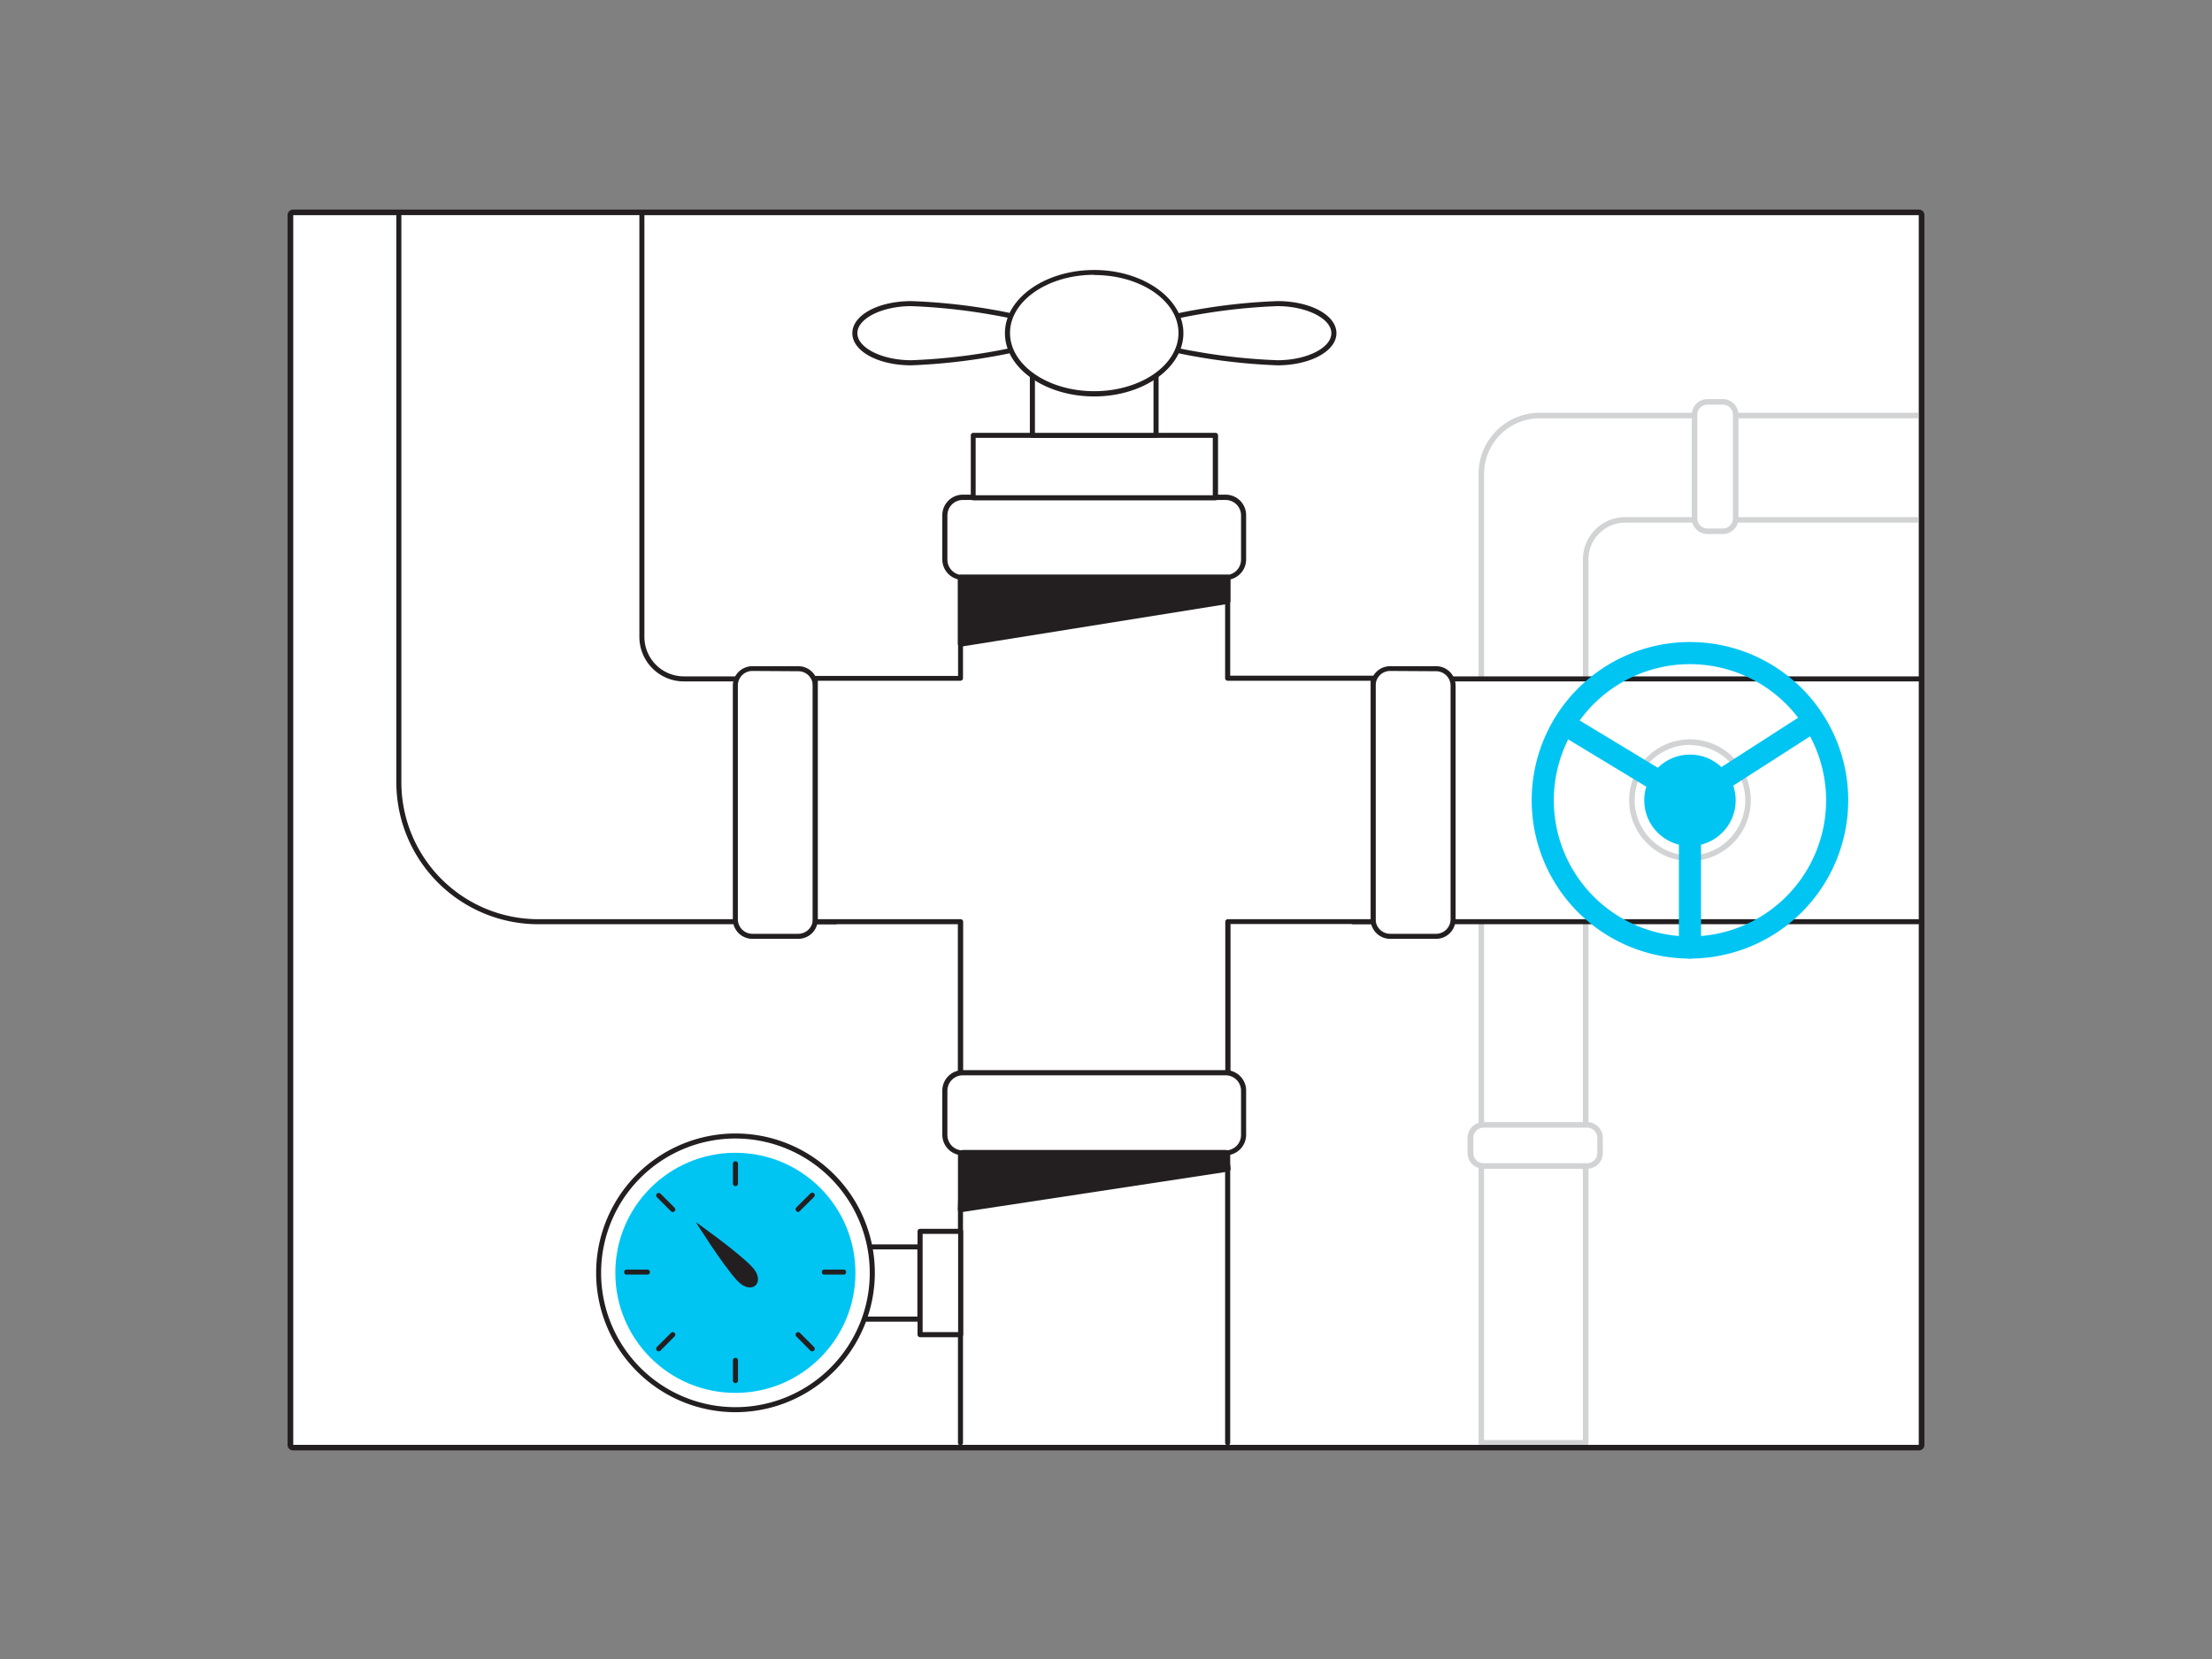 <svg id="_150_pipeline_flatline" data-name="#150_pipeline_flatline" xmlns="http://www.w3.org/2000/svg" viewBox="0 0 400 300"><rect x="0" y="0" width="400" height="300" fill="#808080" stroke="none"/><rect x="53.03" y="38.9" width="293.95" height="222.37" fill="#fff"/><path d="M286.74,261.41H267.87a.5.5,0,0,1-.5-.5V85.7a11.07,11.07,0,0,1,11.05-11.06H347a.5.5,0,0,1,.5.5.5.5,0,0,1-.5.5H278.42A10.07,10.07,0,0,0,268.37,85.7V260.41h17.87V101.16a7.66,7.66,0,0,1,7.65-7.65H347a.5.5,0,0,1,.5.5.5.5,0,0,1-.5.5H293.89a6.65,6.65,0,0,0-6.65,6.65V260.91A.51.51,0,0,1,286.74,261.41Z" fill="#d1d3d4"/><rect x="151.44" y="225.48" width="14.95" height="13.06" fill="#fff"/><path d="M166.38,239H151.44a.46.46,0,0,1-.46-.46V225.48a.45.45,0,0,1,.46-.46h14.94a.46.46,0,0,1,.46.46v13.06A.47.47,0,0,1,166.38,239Zm-14.49-.92h14V225.93h-14Z" fill="#231f20"/><polyline points="346.88 122.76 244.67 122.76 244.67 166.68 346.88 166.68" fill="#fff"/><path d="M346.88,167.13H244.67a.45.45,0,0,1-.46-.45V122.76a.45.45,0,0,1,.46-.45H346.88a.45.45,0,0,1,.45.45.46.46,0,0,1-.45.46H245.12v43H346.88a.46.46,0,0,1,0,.91Z" fill="#231f20"/><path d="M116,38.72v76.46a7.58,7.58,0,0,0,7.58,7.58h27.46v43.92H97.33a25.21,25.21,0,0,1-25.21-25.21V38.72" fill="#fff"/><path d="M151.08,167.13H97.33a25.69,25.69,0,0,1-25.66-25.66V38.72a.46.46,0,0,1,.91,0V141.47a24.77,24.77,0,0,0,24.75,24.75h53.29v-43h-27a8.05,8.05,0,0,1-8-8V38.72a.46.46,0,0,1,.91,0v76.46a7.14,7.14,0,0,0,7.13,7.13h27.46a.45.45,0,0,1,.45.45v43.92A.45.45,0,0,1,151.08,167.13Z" fill="#231f20"/><path d="M241.16,60.25c0,3-4.57,5.35-10.21,5.35s-25.09-2.39-25.09-5.35,19.46-5.34,25.09-5.34S241.16,57.3,241.16,60.25Z" fill="#fff"/><path d="M231,66.06a106.81,106.81,0,0,1-14.73-1.57c-10.81-1.88-10.81-3.65-10.81-4.24s0-2.35,10.81-4.23A106.81,106.81,0,0,1,231,54.45c6,0,10.67,2.55,10.67,5.8S236.93,66.06,231,66.06Zm0-10.7a106.37,106.37,0,0,0-14.58,1.56c-7.93,1.38-10.05,2.75-10.05,3.33s2.12,2,10.05,3.34A106,106,0,0,0,231,65.14c5.29,0,9.75-2.23,9.75-4.89S236.24,55.36,231,55.36Z" fill="#231f20"/><path d="M154.58,60.25c0,3,4.57,5.35,10.21,5.35s25.09-2.39,25.09-5.35-19.46-5.34-25.09-5.34S154.58,57.3,154.58,60.25Z" fill="#fff"/><path d="M164.79,66.06c-6,0-10.66-2.55-10.66-5.81s4.68-5.8,10.66-5.8A107.07,107.07,0,0,1,179.53,56c10.81,1.88,10.81,3.65,10.81,4.23s0,2.36-10.81,4.24A107.07,107.07,0,0,1,164.79,66.06Zm0-10.7c-5.29,0-9.75,2.24-9.75,4.89s4.46,4.89,9.75,4.89a106,106,0,0,0,14.58-1.55c7.94-1.38,10-2.75,10-3.34s-2.11-2-10-3.33A106.37,106.37,0,0,0,164.79,55.36Z" fill="#231f20"/><rect x="132.98" y="120.87" width="14.46" height="48.44" rx="3.07" fill="#fff"/><path d="M144.36,169.77h-8.31a3.53,3.53,0,0,1-3.53-3.53V124a3.53,3.53,0,0,1,3.53-3.53h8.31a3.53,3.53,0,0,1,3.53,3.53v42.29A3.53,3.53,0,0,1,144.36,169.77Zm-8.31-48.44a2.62,2.62,0,0,0-2.62,2.62v42.29a2.63,2.63,0,0,0,2.62,2.62h8.31a2.63,2.63,0,0,0,2.62-2.62V124a2.62,2.62,0,0,0-2.62-2.62Z" fill="#231f20"/><rect x="248.31" y="120.87" width="14.46" height="48.44" rx="3.07" fill="#fff"/><path d="M259.69,169.77h-8.31a3.53,3.53,0,0,1-3.53-3.53V124a3.53,3.53,0,0,1,3.53-3.53h8.31a3.53,3.53,0,0,1,3.53,3.53v42.29A3.53,3.53,0,0,1,259.69,169.77Zm-8.31-48.44a2.62,2.62,0,0,0-2.62,2.62v42.29a2.63,2.63,0,0,0,2.62,2.62h8.31a2.63,2.63,0,0,0,2.62-2.62V124a2.62,2.62,0,0,0-2.62-2.62Z" fill="#231f20"/><rect x="190.64" y="70.17" width="14.46" height="54.02" rx="3.25" transform="translate(295.05 -100.69) rotate(90)" fill="#fff"/><path d="M221.64,104.87H174.11a3.71,3.71,0,0,1-3.71-3.71v-8a3.72,3.72,0,0,1,3.71-3.71h47.53a3.71,3.71,0,0,1,3.7,3.71v8A3.71,3.71,0,0,1,221.64,104.87ZM174.11,90.41a2.79,2.79,0,0,0-2.79,2.79v8a2.79,2.79,0,0,0,2.79,2.79h47.53a2.79,2.79,0,0,0,2.78-2.79v-8a2.79,2.79,0,0,0-2.78-2.79Z" fill="#231f20"/><polyline points="222.03 260.91 222.03 153.91 173.71 153.91 173.71 260.91" fill="#fff"/><path d="M222,261.37a.47.47,0,0,1-.46-.46V154.37h-47.4V260.91a.47.47,0,0,1-.46.46.46.46,0,0,1-.45-.46v-107a.46.46,0,0,1,.45-.46H222a.47.47,0,0,1,.46.46v107A.47.47,0,0,1,222,261.37Z" fill="#231f20"/><polygon points="248.31 122.64 222.03 122.64 222.03 104.41 173.71 104.41 173.71 122.64 147.44 122.64 147.44 166.68 173.71 166.68 173.71 203.41 222.03 203.41 222.03 166.68 248.31 166.68 248.31 122.64" fill="#fff"/><path d="M222,203.87H173.71a.47.47,0,0,1-.46-.46V167.13H147.44a.45.45,0,0,1-.46-.45v-44a.45.45,0,0,1,.46-.45h25.81V104.41a.47.47,0,0,1,.46-.46H222a.47.47,0,0,1,.46.46v17.78h25.82a.45.45,0,0,1,.45.45v44a.45.45,0,0,1-.45.45H222.49v36.28A.47.47,0,0,1,222,203.87ZM174.17,203h47.4V166.68a.46.46,0,0,1,.46-.46h25.82V123.1H222a.47.47,0,0,1-.46-.46V104.87h-47.4v17.77a.47.47,0,0,1-.46.46H147.89v43.12h25.82a.46.46,0,0,1,.46.46Z" fill="#231f20"/><rect x="175.97" y="78.72" width="43.8" height="11.29" fill="#fff"/><path d="M219.77,90.47H176a.45.45,0,0,1-.45-.46V78.72a.45.45,0,0,1,.45-.45h43.8a.46.46,0,0,1,.46.45V90A.46.46,0,0,1,219.77,90.47Zm-43.34-.91h42.88V79.18H176.43Z" fill="#231f20"/><rect x="186.69" y="60.25" width="22.36" height="18.47" fill="#fff"/><path d="M209.05,79.18H186.69a.47.47,0,0,1-.46-.46V60.25a.46.46,0,0,1,.46-.45h22.36a.46.46,0,0,1,.46.45V78.72A.47.47,0,0,1,209.05,79.18Zm-21.9-.91h21.44V60.71H187.15Z" fill="#231f20"/><ellipse cx="197.87" cy="60.25" rx="15.69" ry="10.98" fill="#fff"/><path d="M197.87,71.69c-8.9,0-16.15-5.13-16.15-11.44S189,48.82,197.87,48.82,214,54,214,60.25,206.78,71.69,197.87,71.69Zm0-22c-8.4,0-15.23,4.72-15.23,10.52s6.83,10.53,15.23,10.53,15.24-4.72,15.24-10.53S206.27,49.73,197.87,49.73Z" fill="#231f20"/><rect x="190.64" y="174.21" width="14.46" height="54.02" rx="3.25" transform="translate(399.1 3.35) rotate(90)" fill="#fff"/><path d="M221.64,208.91H174.11a3.71,3.71,0,0,1-3.71-3.7v-8a3.71,3.71,0,0,1,3.71-3.7h47.53a3.7,3.7,0,0,1,3.7,3.7v8A3.7,3.7,0,0,1,221.64,208.91Zm-47.53-14.46a2.79,2.79,0,0,0-2.79,2.79v8a2.79,2.79,0,0,0,2.79,2.79h47.53a2.79,2.79,0,0,0,2.78-2.79v-8a2.79,2.79,0,0,0-2.78-2.79Z" fill="#231f20"/><path d="M305.6,155.7a11,11,0,1,1,11-11A11,11,0,0,1,305.6,155.7Zm0-21a10,10,0,1,0,10,10A10,10,0,0,0,305.6,134.74Z" fill="#d1d3d4"/><circle cx="305.6" cy="144.72" r="8.27" fill="#00c5f3"/><path d="M305.6,173.34a28.62,28.62,0,1,1,28.62-28.62A28.66,28.66,0,0,1,305.6,173.34Zm0-53.24a24.62,24.62,0,1,0,24.62,24.62A24.65,24.65,0,0,0,305.6,120.1Z" fill="#00c5f3"/><path d="M305.6,146.72a2,2,0,0,1-1-.29l-22.78-13.79a2,2,0,1,1,2.08-3.42l21.7,13.14L326,129.25a2,2,0,0,1,2.16,3.36L306.68,146.4A2,2,0,0,1,305.6,146.72Z" fill="#00c5f3"/><path d="M305.6,173.34a2,2,0,0,1-2-2V144.72a2,2,0,0,1,4,0v26.62A2,2,0,0,1,305.6,173.34Z" fill="#00c5f3"/><rect x="166.38" y="222.66" width="7.33" height="18.69" fill="#fff"/><path d="M173.71,241.81h-7.33a.47.47,0,0,1-.46-.46V222.67a.46.46,0,0,1,.46-.46h7.33a.46.46,0,0,1,.46.46v18.68A.47.47,0,0,1,173.71,241.81Zm-6.87-.92h6.42V223.12h-6.42Z" fill="#231f20"/><circle cx="132.98" cy="230.17" r="24.74" fill="#fff"/><path d="M133,255.37a25.2,25.2,0,1,1,25.2-25.2A25.23,25.23,0,0,1,133,255.37Zm0-49.49a24.29,24.29,0,1,0,24.28,24.29A24.32,24.32,0,0,0,133,205.88Z" fill="#231f20"/><circle cx="132.98" cy="230.17" r="21.71" fill="#00c5f3"/><path d="M133,250.11a.47.47,0,0,1-.46-.46V246a.47.47,0,0,1,.46-.46.46.46,0,0,1,.45.46v3.61A.46.46,0,0,1,133,250.11Z" fill="#231f20"/><path d="M133,214.49a.47.47,0,0,1-.46-.46v-3.61A.46.46,0,0,1,133,210a.45.45,0,0,1,.45.46V214A.46.46,0,0,1,133,214.49Z" fill="#231f20"/><path d="M119.11,244.36a.46.46,0,0,1-.33-.78l2.56-2.55a.45.45,0,0,1,.64.64l-2.55,2.56A.45.45,0,0,1,119.11,244.36Z" fill="#231f20"/><path d="M144.29,219.17A.45.45,0,0,1,144,219a.46.46,0,0,1,0-.65l2.56-2.55a.45.45,0,0,1,.64,0,.46.46,0,0,1,0,.65L144.62,219A.46.46,0,0,1,144.29,219.17Z" fill="#231f20"/><path d="M117,230.49h-3.61a.46.46,0,1,1,0-.91H117a.46.46,0,1,1,0,.91Z" fill="#231f20"/><path d="M152.6,230.49H149a.46.46,0,0,1,0-.91h3.62a.46.46,0,0,1,0,.91Z" fill="#231f20"/><path d="M121.66,219.17a.44.44,0,0,1-.32-.13l-2.56-2.55a.46.46,0,0,1,.65-.65l2.55,2.55a.46.46,0,0,1,0,.65A.44.44,0,0,1,121.66,219.17Z" fill="#231f20"/><path d="M146.85,244.36a.44.44,0,0,1-.32-.13L144,241.67a.45.45,0,0,1,0-.64.46.46,0,0,1,.65,0l2.55,2.55a.46.46,0,0,1,0,.65A.44.44,0,0,1,146.85,244.36Z" fill="#231f20"/><path d="M136,229.09c2.62,2.8-.06,5.3-2.68,2.5S125.83,221,125.83,221,133.33,226.28,136,229.09Z" fill="#231f20"/><polygon points="173.71 116.43 222.03 108.69 222.03 104.41 173.71 104.41 173.71 116.43" fill="#231f20"/><path d="M173.71,116.93a.51.51,0,0,1-.5-.5v-12a.5.5,0,0,1,.5-.5H222a.5.5,0,0,1,.5.5v4.28a.5.5,0,0,1-.42.49l-48.32,7.74Zm.5-12v10.93l47.32-7.58v-3.35Z" fill="#231f20"/><polygon points="173.71 218.72 222.03 211.37 221.64 208.45 174.11 208.45 173.71 218.72" fill="#231f20"/><path d="M173.71,219.22a.51.51,0,0,1-.33-.13.52.52,0,0,1-.17-.39l.4-10.27a.5.5,0,0,1,.5-.48h47.53a.5.5,0,0,1,.49.44l.4,2.91a.5.5,0,0,1-.42.56l-48.32,7.35Zm.88-10.27-.35,9.18L221.47,211l-.27-2Z" fill="#231f20"/><rect x="265.89" y="203.41" width="23.4" height="7.44" rx="2.33" fill="#fff"/><path d="M287,211.35H268.23a2.84,2.84,0,0,1-2.84-2.83v-2.77a2.84,2.84,0,0,1,2.84-2.84H287a2.84,2.84,0,0,1,2.84,2.84v2.77A2.84,2.84,0,0,1,287,211.35Zm-18.73-7.44a1.84,1.84,0,0,0-1.84,1.84v2.77a1.84,1.84,0,0,0,1.84,1.83H287a1.83,1.83,0,0,0,1.84-1.83v-2.77a1.84,1.84,0,0,0-1.84-1.84Z" fill="#d1d3d4"/><rect x="298.45" y="80.65" width="23.4" height="7.44" rx="2.33" transform="translate(394.52 -225.78) rotate(90)" fill="#fff"/><path d="M311.54,96.57h-2.78a2.83,2.83,0,0,1-2.83-2.83V75a2.83,2.83,0,0,1,2.83-2.83h2.78A2.83,2.83,0,0,1,314.37,75V93.74A2.83,2.83,0,0,1,311.54,96.57Zm-2.78-23.4A1.83,1.83,0,0,0,306.93,75V93.74a1.83,1.83,0,0,0,1.83,1.83h2.78a1.83,1.83,0,0,0,1.83-1.83V75a1.83,1.83,0,0,0-1.83-1.83Z" fill="#d1d3d4"/><path d="M347,38.9V261.28H53V38.9H347m0-1H53a1,1,0,0,0-1,1V261.28a1,1,0,0,0,1,1H347a1,1,0,0,0,1-1V38.9a1,1,0,0,0-1-1Z" fill="#231f20"/></svg>